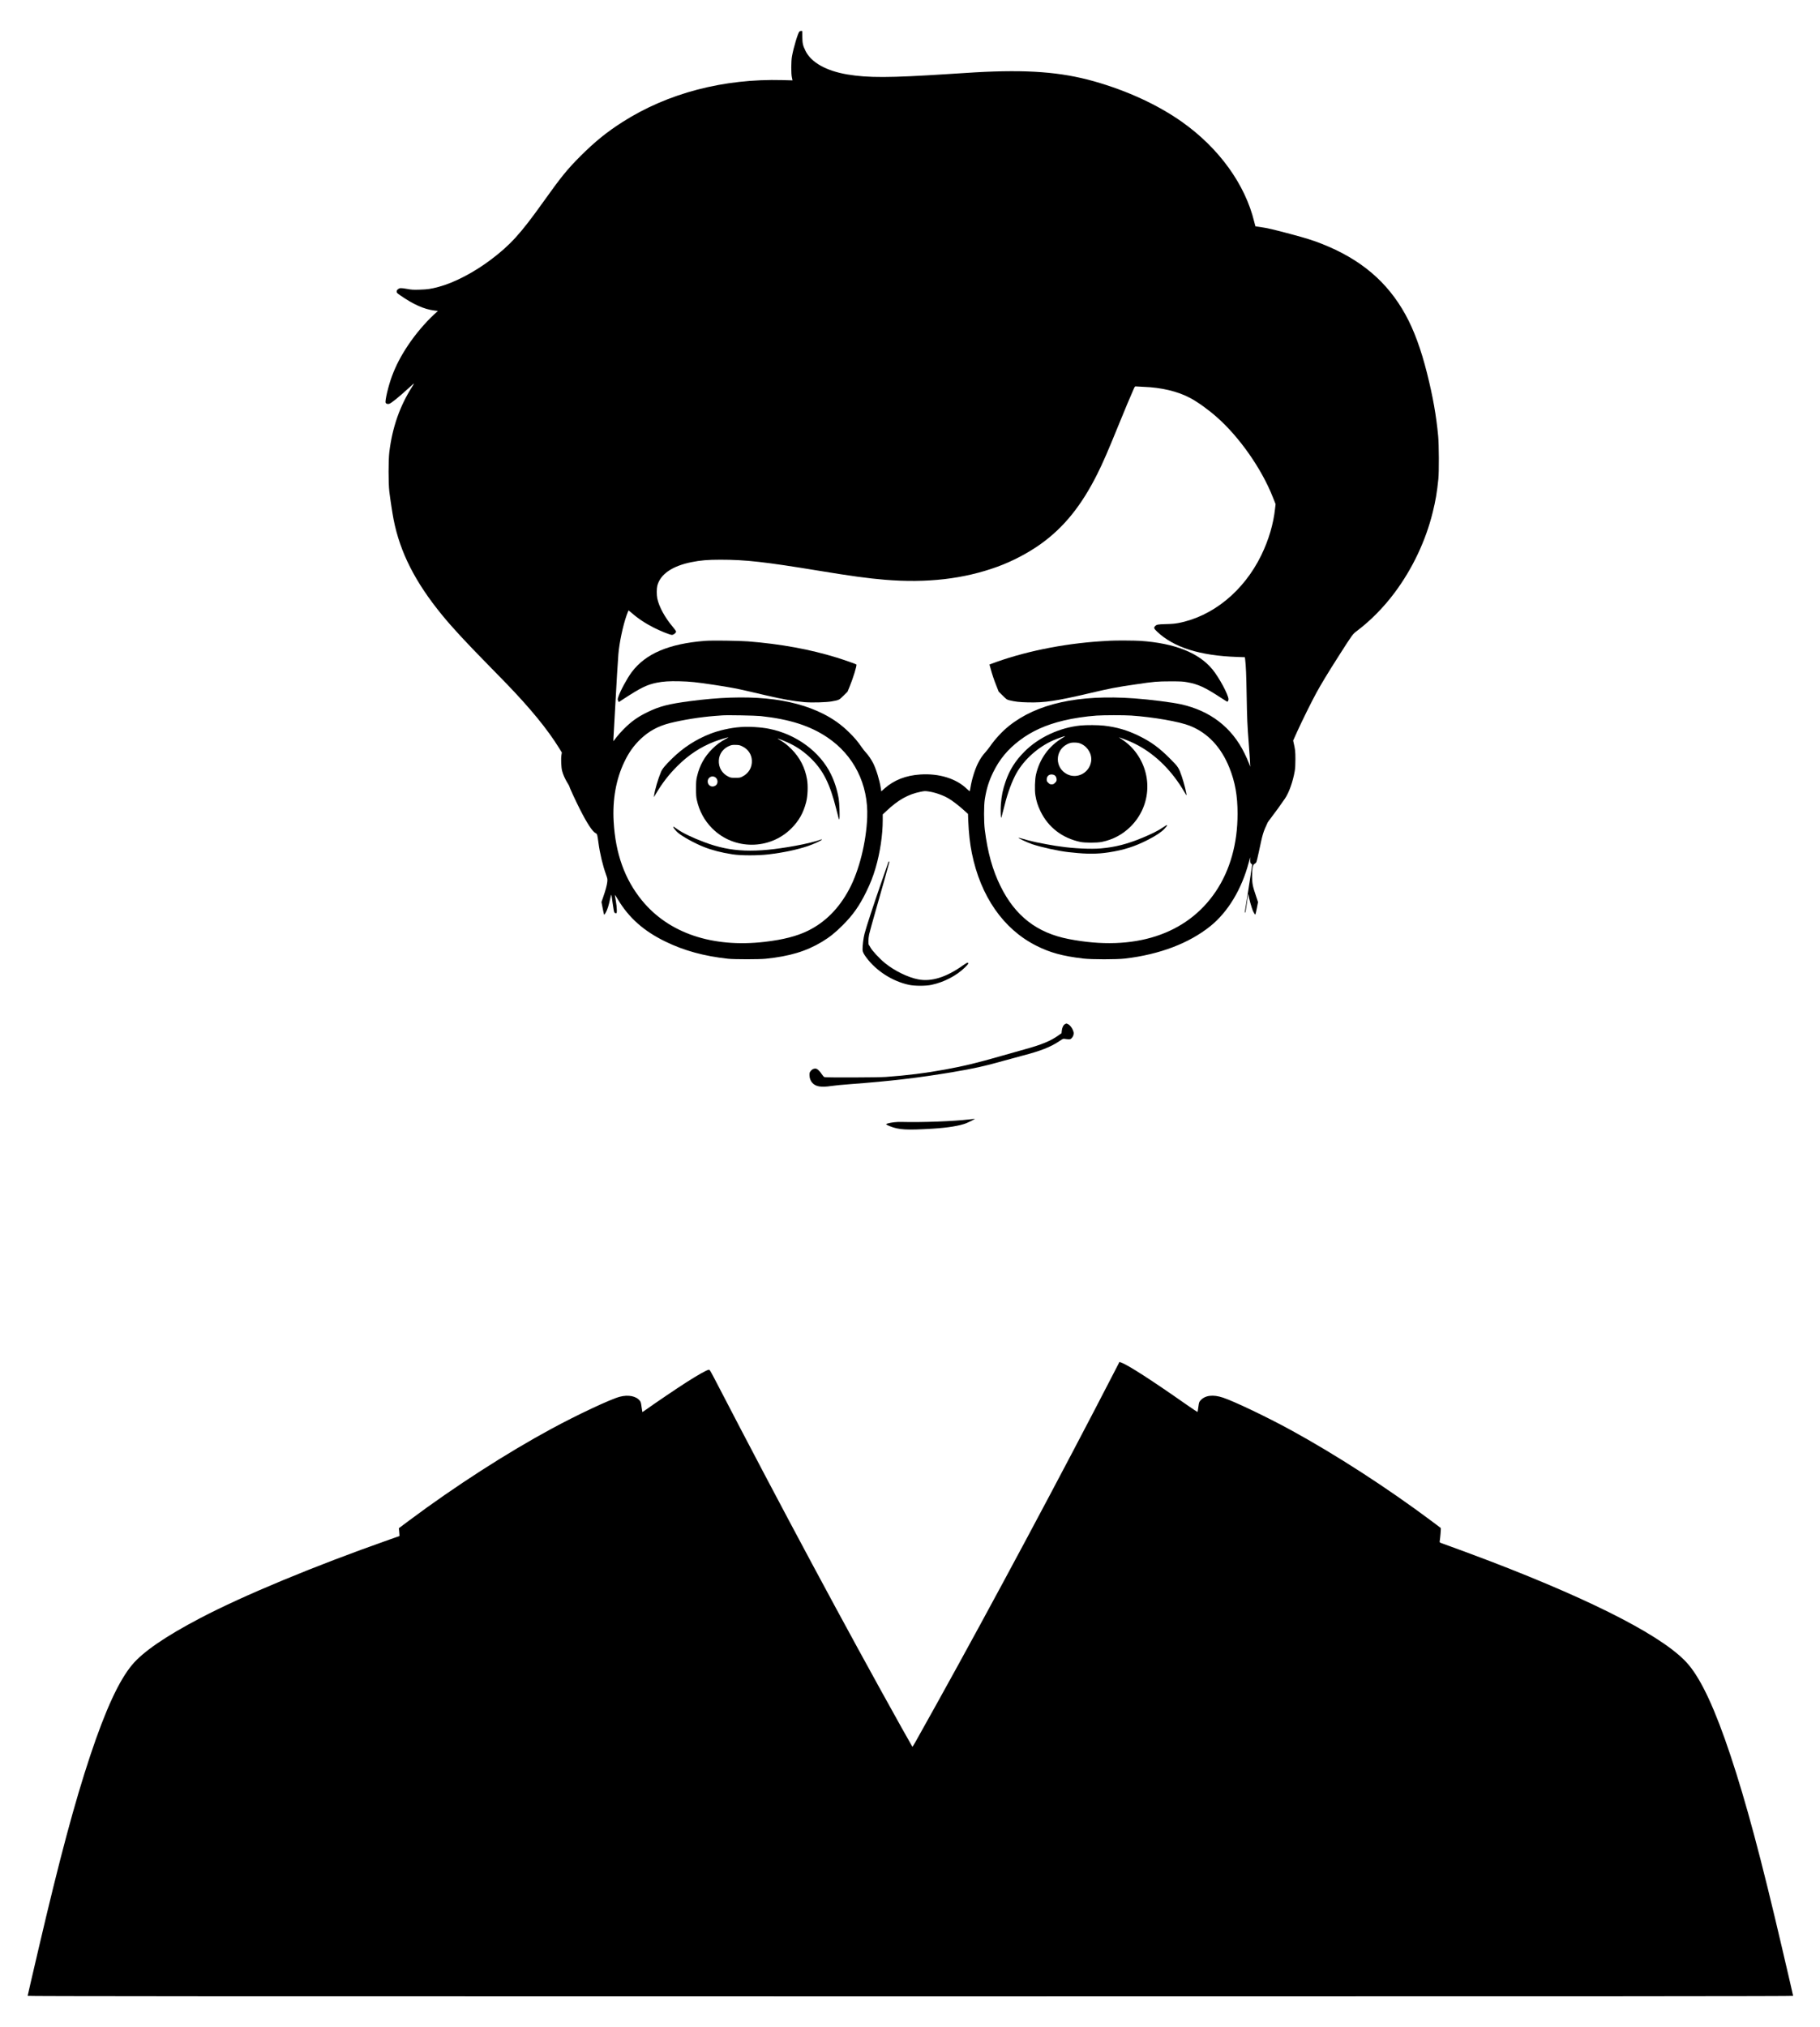<?xml version="1.0" standalone="no"?>
<!DOCTYPE svg PUBLIC "-//W3C//DTD SVG 20010904//EN"
 "http://www.w3.org/TR/2001/REC-SVG-20010904/DTD/svg10.dtd">
<svg version="1.0" xmlns="http://www.w3.org/2000/svg"
 width="4606pt" height="5127pt" viewBox="0 0 4606 5127"
 preserveAspectRatio="xMidYMid meet">

<g transform="translate(0,5127) scale(0.1,-0.1)"
fill="#000000" stroke="none">
<path d="M20232 50473 c-36 -31 -147 -398 -188 -623 -24 -128 -25 -445 -2
-544 l15 -69 -251 7 c-1494 40 -2908 -330 -4054 -1062 -399 -255 -695 -495
-1058 -857 -339 -339 -487 -521 -954 -1175 -567 -794 -828 -1081 -1322 -1452
-427 -322 -924 -580 -1315 -684 -194 -52 -282 -65 -478 -71 -170 -5 -204 -3
-320 18 -159 28 -187 28 -231 -6 -27 -21 -34 -33 -34 -60 0 -32 7 -39 93 -98
324 -226 600 -349 854 -381 l95 -12 -99 -91 c-224 -207 -475 -504 -657 -778
-183 -275 -305 -510 -405 -777 -92 -245 -184 -635 -161 -678 13 -24 44 -33 86
-26 47 9 232 157 499 401 153 139 154 140 93 45 -319 -499 -508 -1036 -585
-1665 -25 -211 -25 -783 0 -1000 22 -183 80 -562 108 -705 163 -831 546 -1586
1226 -2416 252 -309 594 -679 1159 -1254 175 -179 382 -391 459 -470 617 -638
1048 -1164 1343 -1640 l71 -115 -11 -70 c-14 -93 -5 -312 18 -395 24 -93 73
-202 132 -299 29 -46 52 -89 52 -94 0 -22 151 -349 266 -577 180 -356 321
-570 400 -607 38 -19 40 -26 69 -238 37 -276 107 -570 193 -810 37 -105 38
-113 31 -184 -9 -84 -44 -212 -105 -387 l-42 -121 31 -161 c17 -89 34 -162 38
-162 5 0 24 28 43 63 38 67 72 177 108 342 13 58 26 105 29 105 3 0 18 -96 33
-212 16 -122 34 -223 42 -235 9 -14 24 -23 39 -23 25 0 25 1 25 88 0 50 -11
149 -26 231 -14 79 -24 145 -22 146 2 2 37 -52 77 -120 278 -463 654 -796
1196 -1060 475 -232 979 -370 1590 -437 160 -17 787 -17 955 0 606 63 1022
188 1425 430 187 113 337 232 520 416 262 262 422 489 595 841 107 217 176
393 239 609 114 387 181 840 181 1212 l0 142 87 82 c301 285 553 427 868 491
99 20 118 21 196 10 159 -21 361 -90 506 -173 100 -57 255 -175 389 -296 l112
-101 6 -168 c13 -316 43 -585 92 -826 221 -1090 797 -1918 1624 -2336 353
-179 668 -265 1195 -328 216 -25 845 -25 1060 0 875 104 1619 387 2157 820
445 358 793 935 972 1613 l34 129 1 -72 c1 -64 4 -74 26 -91 l26 -20 -51 -339
c-49 -322 -123 -794 -136 -858 -5 -26 -4 -28 9 -15 9 10 23 86 42 230 15 118
32 219 36 225 5 5 9 -2 9 -17 0 -59 80 -342 117 -416 21 -41 43 -77 49 -79 6
-2 23 63 41 158 l31 160 -54 162 c-83 245 -93 297 -96 482 -3 205 16 303 63
324 16 7 36 26 44 41 8 16 37 136 65 267 95 453 107 492 222 738 5 11 47 68
93 128 83 106 259 350 344 476 104 154 200 423 248 696 12 74 17 153 17 305
-1 202 -5 237 -46 416 l-11 51 103 229 c126 277 365 760 485 979 122 223 290
501 555 916 370 579 359 564 475 652 341 257 675 596 948 962 452 605 788
1313 966 2036 74 300 107 495 143 844 19 188 16 856 -5 1085 -50 528 -133 994
-282 1590 -153 608 -330 1090 -545 1480 -459 834 -1139 1408 -2125 1795 -221
87 -391 140 -783 245 -430 115 -600 154 -759 176 -70 9 -129 18 -131 19 -1 1
-14 49 -28 106 -229 952 -890 1869 -1827 2533 -612 433 -1390 792 -2232 1030
-837 236 -1691 300 -3000 226 -99 -6 -421 -26 -715 -45 -1460 -94 -2000 -96
-2520 -9 -541 90 -921 304 -1065 598 -66 134 -78 187 -80 356 l-2 145 -25 3
c-13 2 -34 -5 -46 -15z m8703 -8988 c457 -16 873 -115 1185 -282 193 -103 454
-290 673 -483 571 -502 1132 -1301 1416 -2018 l73 -183 -12 -107 c-42 -396
-161 -799 -350 -1187 -442 -908 -1232 -1552 -2104 -1716 -79 -15 -169 -23
-311 -26 -209 -6 -233 -10 -275 -55 -35 -37 -26 -60 55 -137 420 -398 1081
-607 2025 -639 l195 -7 7 -55 c20 -164 29 -382 38 -905 11 -612 16 -739 55
-1245 14 -173 27 -371 30 -440 l6 -125 -36 95 c-19 52 -69 163 -110 246 -321
654 -864 1073 -1605 1238 -234 51 -783 121 -1185 150 -1411 102 -2466 -131
-3175 -701 -167 -134 -351 -333 -474 -512 -28 -41 -80 -106 -114 -145 -84 -93
-133 -166 -192 -284 -81 -162 -157 -409 -189 -612 -7 -41 -14 -81 -17 -89 -3
-9 -29 9 -77 56 -267 259 -702 393 -1175 362 -369 -24 -666 -141 -908 -355
l-81 -72 -12 81 c-30 197 -114 473 -193 632 -45 89 -130 214 -185 270 -27 28
-77 91 -110 140 -99 144 -182 241 -319 375 -198 193 -394 332 -644 460 -811
411 -1917 518 -3380 324 -544 -72 -770 -130 -1075 -279 -245 -119 -403 -231
-596 -424 -69 -69 -154 -164 -189 -211 -35 -47 -67 -89 -72 -95 -6 -6 -7 24
-3 75 3 47 22 373 41 725 38 708 68 1202 84 1400 25 292 114 716 209 984 22
62 42 115 45 118 3 3 36 -21 73 -54 163 -144 358 -274 573 -382 170 -86 408
-181 454 -181 43 0 106 50 106 84 0 12 -35 62 -81 116 -201 237 -350 509 -395
723 -18 90 -18 247 1 321 76 291 377 498 864 596 235 47 409 62 736 62 633 0
1122 -55 2475 -277 838 -138 1244 -193 1681 -230 1062 -89 2003 20 2853 330
377 137 779 348 1097 576 583 417 1029 970 1429 1769 143 286 265 566 535
1230 175 429 295 715 385 917 31 69 33 71 64 68 17 -2 99 -7 181 -10z m-9680
-8329 c729 -79 1244 -244 1681 -537 675 -453 1043 -1190 1011 -2024 -25 -635
-205 -1351 -459 -1825 -259 -483 -605 -830 -1043 -1045 -278 -136 -627 -226
-1095 -280 -1324 -152 -2423 219 -3101 1045 -438 534 -673 1187 -719 2000 -32
552 61 1071 270 1507 115 240 238 412 414 581 210 199 444 326 741 401 337 84
771 153 1140 181 77 6 160 12 185 14 125 10 834 -3 975 -18z m9367 14 c564
-38 1224 -153 1493 -260 450 -179 789 -539 998 -1060 145 -361 207 -710 207
-1163 0 -753 -188 -1425 -550 -1965 -735 -1095 -2069 -1527 -3721 -1206 -806
156 -1356 582 -1729 1339 -202 409 -326 857 -397 1425 -25 204 -25 610 0 770
42 266 102 460 212 685 159 326 369 580 667 805 313 237 663 395 1118 504 241
58 560 106 835 125 176 12 690 13 867 1z"/>
<path d="M17840 35059 c-915 -73 -1501 -323 -1852 -790 -117 -156 -289 -474
-338 -623 -21 -65 -22 -70 -6 -102 l16 -34 117 77 c439 286 593 362 842 413
165 33 318 43 576 37 268 -6 430 -23 885 -92 376 -57 564 -92 835 -155 116
-27 316 -74 447 -104 434 -102 721 -153 998 -177 187 -16 552 -6 690 19 186
34 184 33 297 144 l102 101 52 126 c91 220 190 544 172 562 -13 13 -299 113
-498 175 -677 209 -1415 344 -2245 410 -230 18 -922 27 -1090 13z"/>
<path d="M28100 35063 c-25 -1 -124 -7 -220 -13 -989 -62 -1999 -270 -2817
-581 l-22 -8 26 -93 c42 -156 82 -276 146 -438 l61 -155 102 -101 c96 -95 106
-102 166 -117 142 -36 257 -49 475 -54 419 -10 708 33 1554 231 551 129 661
150 1174 225 471 70 539 75 875 76 272 0 318 -3 429 -23 273 -49 447 -129 844
-389 87 -57 162 -103 167 -103 13 0 30 35 30 62 0 110 -238 552 -408 758 -346
419 -955 660 -1820 719 -136 10 -643 12 -762 4z"/>
<path d="M18745 32879 c-261 -19 -554 -85 -781 -175 -354 -139 -673 -346 -949
-616 -178 -173 -252 -262 -287 -345 -71 -166 -156 -454 -173 -588 l-6 -50 53
90 c162 271 325 482 533 690 286 286 587 486 940 624 103 40 332 111 358 111
7 0 -25 -20 -71 -45 -133 -71 -230 -143 -337 -250 -196 -194 -318 -415 -383
-688 -24 -101 -26 -131 -27 -312 0 -159 4 -217 19 -285 62 -285 192 -526 391
-725 547 -550 1451 -550 2001 -1 194 194 305 392 376 666 40 153 50 409 23
571 -49 298 -183 558 -394 769 -107 107 -188 170 -293 230 -32 17 -58 34 -58
36 0 10 209 -73 317 -126 206 -102 381 -228 546 -394 296 -297 462 -632 617
-1246 22 -85 47 -184 57 -220 l17 -65 9 35 c13 50 1 388 -18 500 -37 217 -103
426 -195 615 -276 569 -878 1012 -1560 1149 -212 43 -512 61 -725 45z m47
-492 c142 -70 228 -199 236 -352 9 -179 -81 -331 -246 -412 -52 -26 -66 -28
-172 -28 -107 0 -119 2 -175 29 -162 80 -252 232 -243 411 9 175 118 315 293
378 38 13 73 17 141 14 82 -2 100 -7 166 -40z m-701 -772 c82 -43 92 -168 17
-217 -90 -59 -198 -1 -198 105 0 96 97 155 181 112z"/>
<path d="M17040 30348 c0 -17 66 -97 115 -140 108 -95 425 -270 655 -361 212
-84 444 -144 730 -188 210 -33 642 -33 910 -1 382 46 705 114 989 208 140 46
361 147 361 166 0 6 -8 7 -17 3 -113 -44 -392 -113 -648 -159 -1032 -188
-1629 -165 -2305 89 -308 115 -559 236 -697 336 -87 63 -93 66 -93 47z"/>
<path d="M27345 32918 c-529 -53 -1060 -300 -1420 -662 -230 -231 -374 -460
-476 -755 -71 -206 -101 -352 -119 -573 -10 -121 -4 -356 8 -343 6 6 36 118
88 324 75 305 190 613 300 807 197 346 544 655 923 824 107 48 299 115 306
108 2 -2 -29 -23 -68 -46 -341 -201 -576 -525 -668 -922 -29 -121 -37 -401
-15 -530 24 -149 61 -264 131 -407 197 -403 549 -673 1005 -770 119 -25 418
-25 543 0 283 57 530 189 733 391 533 533 563 1370 70 1948 -78 91 -183 183
-285 250 -42 27 -78 52 -80 54 -12 12 205 -70 306 -115 475 -212 894 -577
1224 -1068 48 -73 107 -167 130 -208 23 -42 43 -74 45 -72 13 13 -60 309 -116
472 -79 229 -89 245 -299 455 -268 270 -477 423 -776 570 -303 149 -564 226
-895 264 -147 17 -445 19 -595 4z m20 -466 c174 -82 278 -271 248 -449 -49
-285 -353 -444 -605 -318 -316 159 -316 601 0 760 72 36 117 45 209 41 66 -3
95 -10 148 -34z m-685 -787 c38 -20 60 -63 60 -116 0 -35 -6 -48 -39 -80 -34
-34 -44 -39 -86 -39 -42 0 -52 5 -86 39 -33 32 -39 45 -39 80 0 80 47 130 123
131 21 0 51 -7 67 -15z"/>
<path d="M29430 30339 c-97 -70 -294 -169 -520 -262 -381 -158 -694 -238
-1050 -268 -252 -22 -695 -1 -1015 47 -55 8 -116 17 -135 19 -42 5 -384 67
-488 90 -109 23 -262 62 -353 91 -44 14 -86 23 -92 21 -19 -7 228 -122 348
-162 237 -79 673 -174 915 -200 30 -3 75 -8 100 -10 372 -41 632 -40 923 5
376 58 649 144 978 311 196 99 345 197 420 275 112 118 99 136 -31 43z"/>
<path d="M22485 29468 c-2 -7 -83 -239 -179 -515 -195 -560 -382 -1129 -427
-1303 -28 -106 -52 -302 -50 -403 1 -54 28 -109 102 -207 254 -336 656 -592
1072 -682 146 -31 427 -32 572 0 318 68 627 229 841 436 93 90 109 117 71 124
-9 2 -60 -28 -114 -66 -421 -301 -800 -420 -1133 -356 -260 49 -605 218 -843
412 -143 117 -330 319 -372 402 -9 19 -25 43 -34 54 -21 23 -18 155 5 271 9
44 86 323 171 620 138 477 318 1120 337 1198 6 27 -10 40 -19 15z"/>
<path d="M26953 25364 c-42 -21 -74 -88 -82 -168 l-6 -61 -80 -57 c-190 -137
-430 -236 -840 -348 -82 -23 -339 -95 -570 -161 -674 -193 -968 -264 -1456
-353 -507 -93 -953 -148 -1504 -188 -192 -14 -1497 -18 -1546 -5 -18 4 -40 28
-69 71 -60 93 -120 146 -165 146 -48 0 -88 -22 -122 -67 -25 -32 -28 -45 -27
-102 2 -73 24 -136 68 -188 84 -100 225 -124 491 -83 71 11 281 32 465 45
1041 78 1734 160 2605 306 523 88 809 151 1260 279 138 39 363 100 500 136
459 119 707 216 926 362 103 69 105 70 149 62 25 -5 67 -9 94 -10 43 0 53 4
81 34 40 43 57 103 43 154 -24 87 -88 175 -145 198 -39 17 -31 17 -70 -2z"/>
<path d="M24540 22955 c-401 -49 -1205 -79 -1730 -65 -121 3 -254 -12 -354
-41 -49 -14 -39 -25 64 -67 228 -92 426 -103 1090 -62 386 24 677 72 848 139
52 21 174 81 202 100 18 13 25 13 -120 -4z"/>
<path d="M28214 16592 c-1338 -2595 -3130 -5943 -4514 -8432 -607 -1091 -602
-1082 -611 -1073 -4 4 -122 213 -262 463 -1416 2535 -3068 5613 -4690 8740
-160 308 -176 335 -198 332 -51 -5 -277 -132 -571 -320 -235 -150 -795 -529
-1041 -705 -38 -26 -70 -47 -71 -45 -2 2 -10 58 -19 126 -13 102 -20 128 -42
157 -93 121 -295 161 -515 102 -232 -62 -1073 -457 -1718 -806 -1143 -618
-2444 -1456 -3598 -2316 l-270 -202 7 -59 c4 -32 8 -77 8 -99 l1 -40 -253 -89
c-1909 -672 -3700 -1415 -4797 -1991 -871 -457 -1437 -845 -1714 -1175 -334
-398 -675 -1136 -1061 -2295 -395 -1186 -773 -2596 -1301 -4855 -69 -294 -161
-688 -204 -875 -44 -187 -80 -346 -80 -352 0 -10 4475 -13 22340 -13 17865 0
22340 3 22340 13 0 6 -36 165 -80 352 -43 187 -135 581 -204 875 -527 2257
-906 3670 -1301 4855 -386 1159 -727 1897 -1061 2295 -558 665 -2289 1569
-4999 2610 -321 123 -1021 383 -1227 455 -73 26 -77 29 -73 54 15 87 35 335
28 340 -4 3 -114 85 -243 182 -1115 833 -2408 1669 -3550 2294 -592 324 -1428
724 -1715 820 -258 87 -462 60 -577 -74 -32 -38 -35 -48 -50 -161 -9 -67 -18
-124 -21 -127 -3 -2 -124 78 -269 179 -899 630 -1491 1011 -1665 1072 l-42 15
-117 -227z"/>
</g>
</svg>
